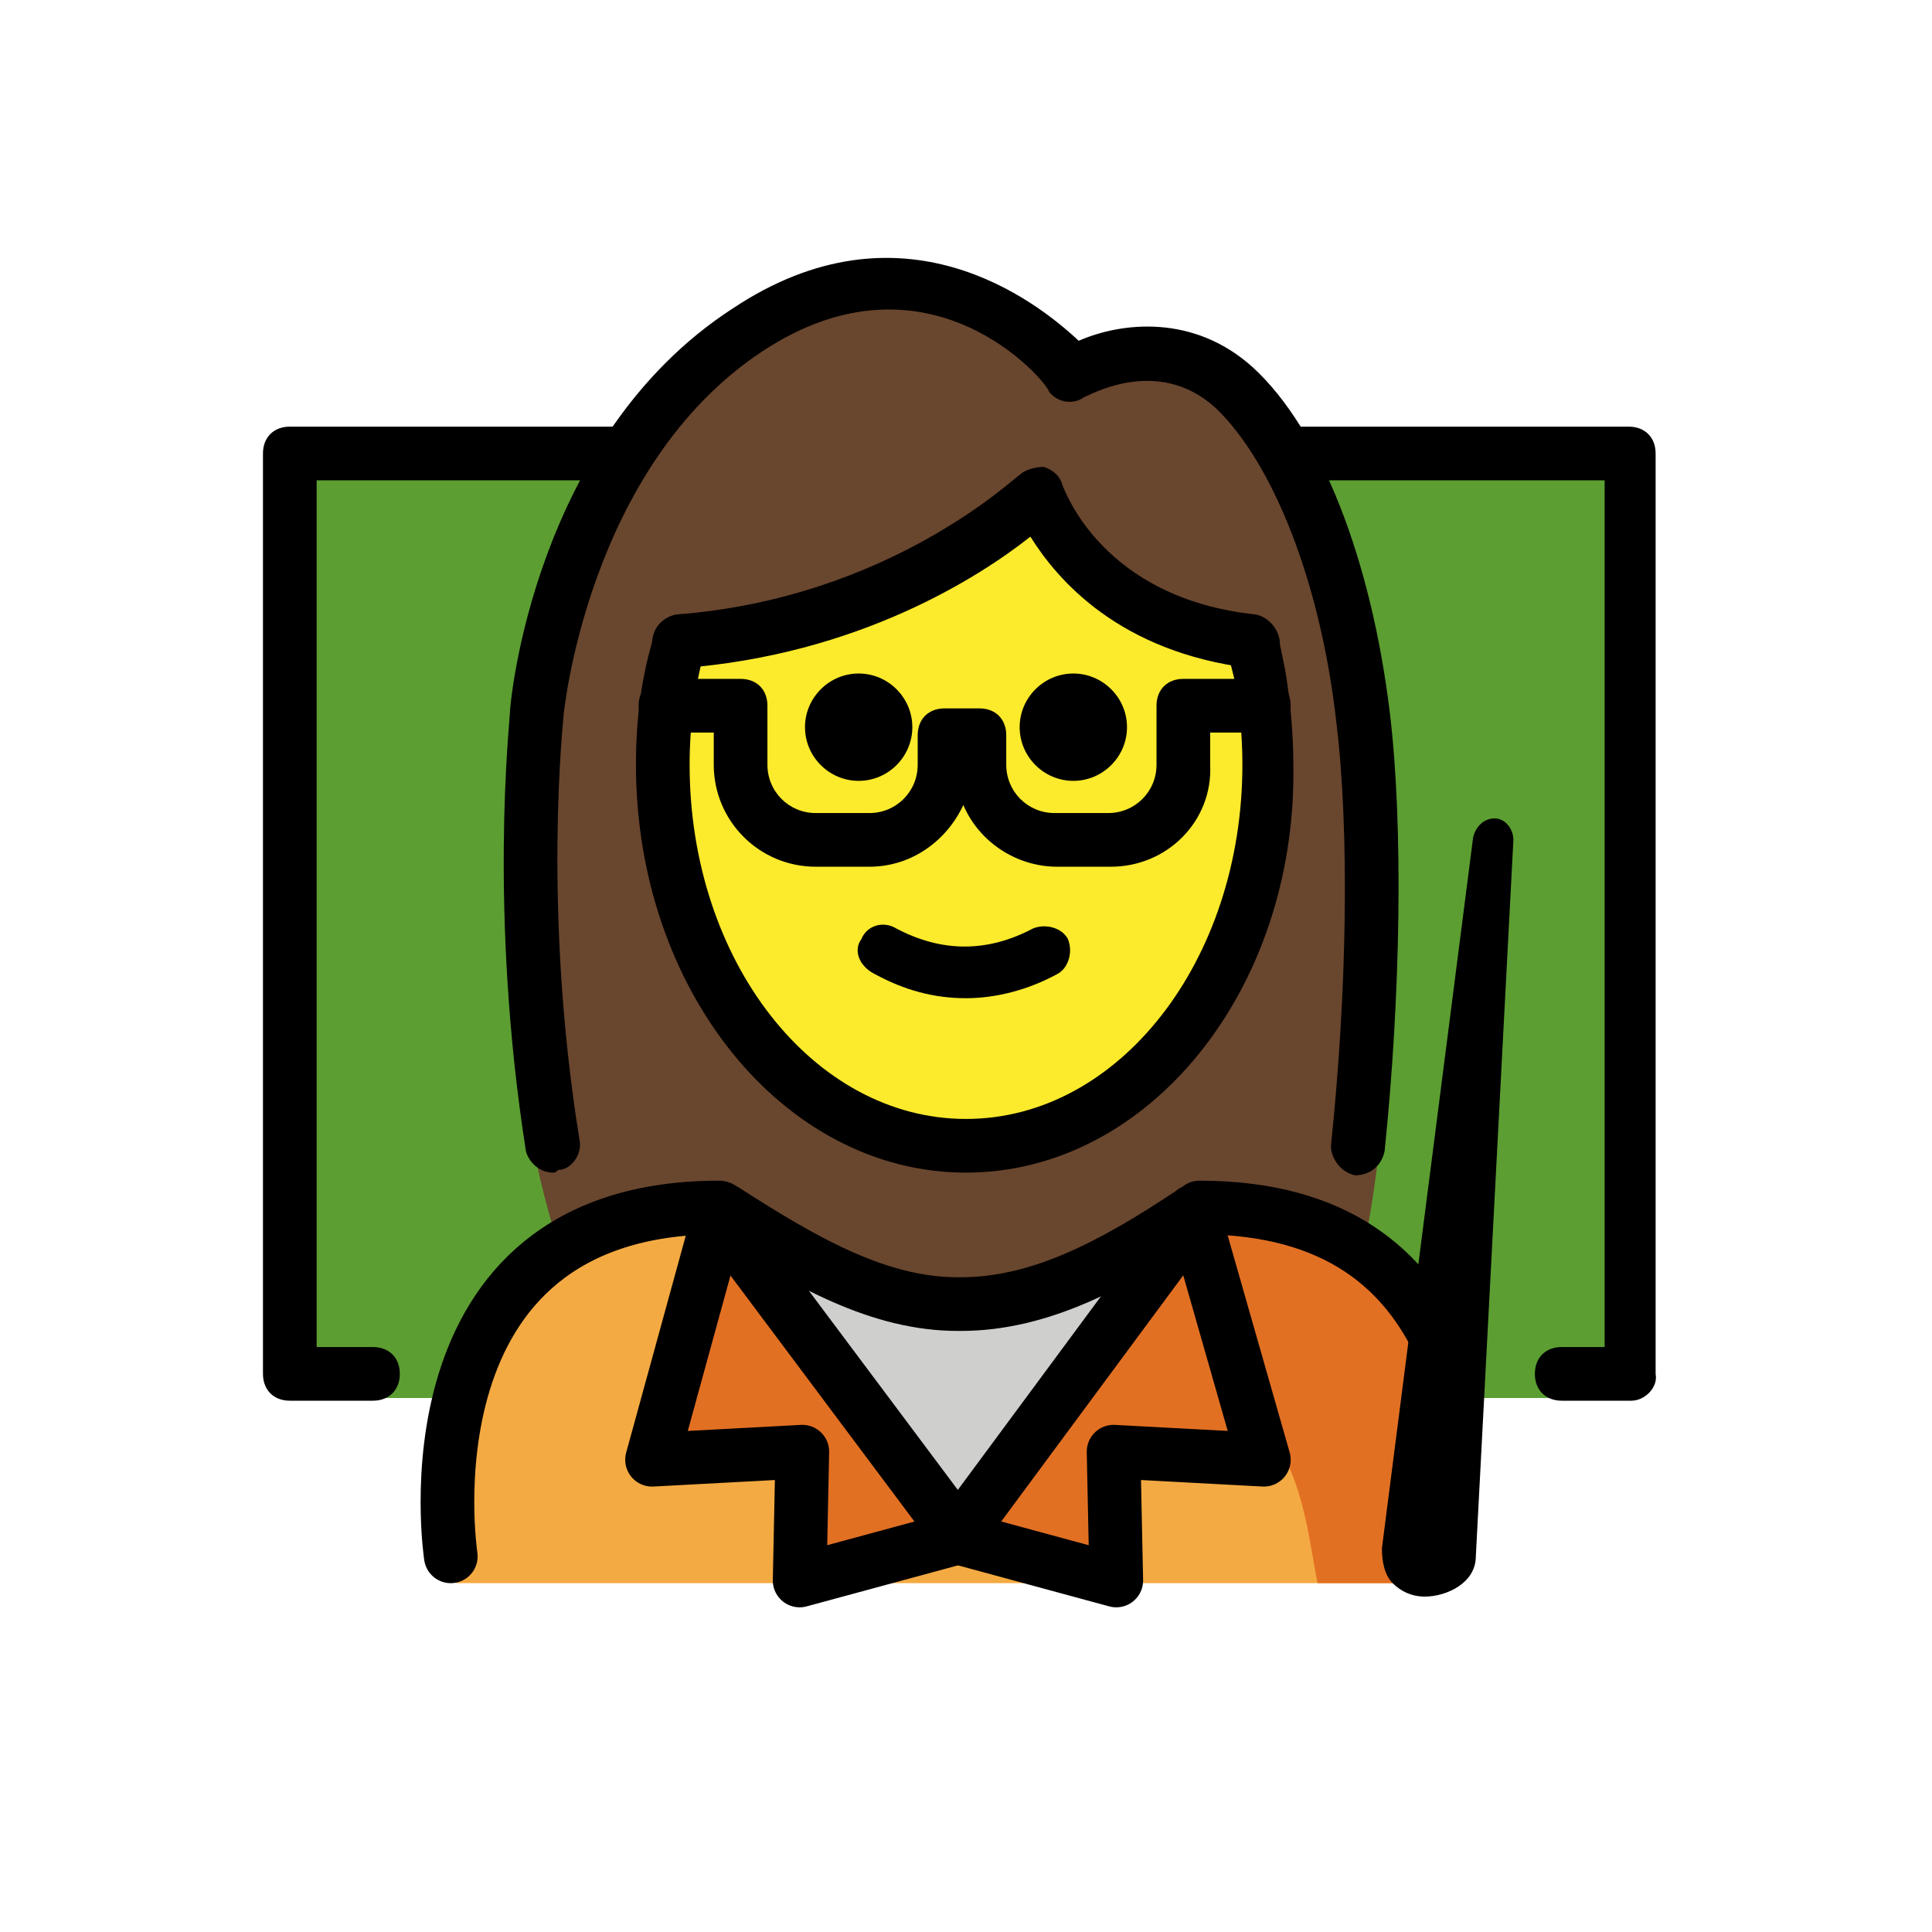 <?xml version="1.0" encoding="utf-8"?>
<!-- Generator: Adobe Illustrator 21.1.0, SVG Export Plug-In . SVG Version: 6.00 Build 0)  -->
<svg version="1.1" id="emoji" xmlns="http://www.w3.org/2000/svg" xmlns:xlink="http://www.w3.org/1999/xlink" x="0px" y="0px"
	 viewBox="0 0 72 72" enable-background="new 0 0 72 72" xml:space="preserve">
<g id="_xD83D__xDC69__x200D__xD83C__xDFEB__1_">
	<g>
		<polyline fill="#5C9E32" points="13.9,52.1 10.8,52.1 10.8,16.9 19.8,16.9 36.3,16.9 52,16.9 60.8,16.9 60.8,52.1 56.7,52.1 		"/>
	</g>
	<g>
		<path d="M60.8,52.2h-2.6c-0.6,0-1-0.4-1-1s0.4-1,1-1h1.6V17.9H11.8v32.3h2.1c0.6,0,1,0.4,1,1s-0.4,1-1,1h-3.1c-0.6,0-1-0.4-1-1
			V16.9c0-0.6,0.4-1,1-1h49.9c0.6,0,1,0.4,1,1v34.3C61.8,51.7,61.3,52.2,60.8,52.2z"/>
	</g>
	<g>
		<path fill="#69462E" d="M51.8,33.3c0-8.2-3.2-15.4-7.3-19.9c-1.3-1.5-4.5,0.4-4.5,0.4c-2.5-4.2-11.8-5.4-16.2,2.1
			c-2.6,4.6-4.6,10.6-4.7,17.3c-0.2,17.6,7.2,25.1,16,24.5C47.3,56.9,51.9,54.3,51.8,33.3z"/>
	</g>
	<g>
		<path fill="#FCEA2C" d="M46.8,28.5c0-1.7,0.8-4.3-0.6-4.7c-3.4-1-4.7-0.3-7.5-5.4c-4.7,2.7-4.4,4.7-13.9,5.5
			c-0.4,1.5-0.6,3-0.6,4.7c0,7.8,5.1,14.2,11.3,14.2C41.8,42.7,46.8,36.3,46.8,28.5z"/>
	</g>
	<g>
		<path fill="#F4AA42" d="M54.4,59c0,0,2.4-14.2-9.6-14.2c-3.2,2.1-5.9,3.6-9,3.6H36c-3.1,0-5.8-1.5-9-3.6C15,44.8,17,59,17,59"/>
	</g>
	<g>
		<path d="M42,27.1c0,1.1-0.9,2-2,2s-2-0.9-2-2c0-1.1,0.9-2,2-2S42,26,42,27.1"/>
	</g>
	<g>
		<path d="M34,27.1c0,1.1-0.9,2-2,2c-1.1,0-2-0.9-2-2c0-1.1,0.9-2,2-2C33.1,25.1,34,26,34,27.1"/>
	</g>
	<g>
		<path d="M36,37.2c-1.2,0-2.3-0.3-3.4-0.9C32,36,31.8,35.4,32.1,35c0.2-0.5,0.8-0.7,1.3-0.4c1.7,0.9,3.4,0.9,5.1,0
			c0.5-0.2,1.1,0,1.3,0.4c0.2,0.5,0,1.1-0.4,1.3C38.3,36.9,37.1,37.2,36,37.2z"/>
	</g>
	<g>
		<path d="M36,43.7c-6.8,0-12.3-6.8-12.3-15.2c0-1.7,0.2-3.3,0.7-4.9l1.9,0.5c-0.4,1.4-0.6,2.9-0.6,4.4c0,7.3,4.6,13.2,10.3,13.2
			c5.7,0,10.3-5.9,10.3-13.2c0-1.1-0.1-2.1-0.3-3.2c-0.1-0.4-0.2-0.8-0.3-1.2l1.9-0.5c0.1,0.4,0.2,0.9,0.3,1.4
			c0.2,1.2,0.3,2.4,0.3,3.6C48.3,36.9,42.8,43.7,36,43.7z"/>
	</g>
	<g>
		<path fill="none" stroke="#000100" stroke-width="2" stroke-linecap="round" stroke-linejoin="round" stroke-miterlimit="10" d="
			M27.5,25.1"/>
	</g>
	<g>
		<path d="M41.4,32.3h-2c-1.5,0-2.9-0.9-3.5-2.3c-0.6,1.3-1.9,2.3-3.5,2.3h-2c-2.1,0-3.8-1.7-3.8-3.8v-1.2h-1.8c-0.6,0-1-0.4-1-1
			c0-0.6,0.4-1,1-1h2.8c0.6,0,1,0.4,1,1v2.2c0,1,0.8,1.8,1.8,1.8h2c1,0,1.8-0.8,1.8-1.8v-1.1c0-0.6,0.4-1,1-1h1.3c0.6,0,1,0.4,1,1
			v1.1c0,1,0.8,1.8,1.8,1.8h2c1,0,1.8-0.8,1.8-1.8v-2.2c0-0.6,0.4-1,1-1h3c0.6,0,1,0.4,1,1c0,0.6-0.4,1-1,1h-2v1.2
			C45.2,30.6,43.5,32.3,41.4,32.3z"/>
	</g>
	<g>
		<path d="M46.7,24.9c0,0-0.1,0-0.1,0c-4.9-0.6-7.2-3.3-8.2-4.9c-1.9,1.5-6.4,4.4-13,4.9c-0.6,0-1-0.4-1.1-0.9c0-0.6,0.4-1,0.9-1.1
			c8-0.6,12.7-5.2,12.8-5.2c0.2-0.2,0.6-0.3,0.9-0.3c0.3,0.1,0.6,0.3,0.7,0.7c0.1,0.2,1.5,4.2,7.2,4.8c0.5,0.1,0.9,0.6,0.9,1.1
			C47.6,24.5,47.2,24.9,46.7,24.9z"/>
	</g>
	<g>
		<path d="M20.6,43.7c-0.5,0-0.9-0.4-1-0.8c-1.4-8.9-0.6-16-0.6-16.3c0-0.4,0.9-10.3,8.3-15.1c6.3-4.2,11.3-0.3,12.9,1.2
			c1.6-0.7,4.3-1,6.5,1c2.5,2.3,4.4,7.1,5.1,12.9c0.5,4.2,0.4,10.5-0.2,16.3c-0.1,0.5-0.5,0.9-1.1,0.9c-0.5-0.1-0.9-0.6-0.9-1.1
			c0.6-5.7,0.7-11.7,0.2-15.8c-0.6-5.3-2.4-9.7-4.5-11.7c-2.2-2-4.8-0.4-4.9-0.4c-0.4,0.3-1,0.2-1.3-0.2C39,14.2,34.6,9,28.4,13.1
			C21.9,17.4,21,26.6,21,26.7c0,0.1-0.8,7.2,0.6,15.8c0.1,0.5-0.3,1.1-0.8,1.1C20.7,43.7,20.7,43.7,20.6,43.7z"/>
	</g>
	<g>
		<path fill="#E27023" d="M42,50.1c6.4,1.7,6.5,5.8,7.1,8.9c4.2,0,5.1,0,5.1,0s1.9-12.7-9-13.3c-0.3,0-0.6,0-1,0"/>
	</g>
	<g id="XMLID_6_">
		<g>
			<polygon fill="#E27023" points="44.5,45.3 47.1,54.4 41.5,54.1 41.6,58.9 35.7,57.3 35.8,57.3 35.7,57.2 			"/>
			<path fill="#CFCFCE" d="M44.4,45.2l0.1,0.2l-8.8,11.8l-8.8-11.8l0.2-0.2c3.1,2,5.8,3.5,8.7,3.5h0.1
				C38.8,48.6,41.4,47.2,44.4,45.2z"/>
			<polygon fill="#E27023" points="35.7,57.2 35.6,57.3 35.7,57.3 29.8,58.9 29.9,54.1 24.3,54.4 26.8,45.3 			"/>
		</g>
		<g>
			<path fill="none" stroke="#000000" stroke-width="2" stroke-linecap="round" stroke-linejoin="round" stroke-miterlimit="10" d="
				M16.8,58c0,0-2-13,10-13c0.1,0,0.1,0.1,0.2,0.1c3.1,2,5.8,3.5,8.7,3.5h0.1c2.9,0,5.6-1.4,8.6-3.4c0.1-0.1,0.2-0.1,0.3-0.2
				c5.2,0,7.7,2.4,9,5.2"/>
			
				<polygon fill="none" stroke="#000000" stroke-width="2" stroke-linecap="round" stroke-linejoin="round" stroke-miterlimit="10" points="
				35.7,57.2 35.8,57.3 35.7,57.3 29.8,58.9 29.9,54.1 24.3,54.4 26.8,45.3 			"/>
			
				<polygon fill="none" stroke="#000000" stroke-width="2" stroke-linecap="round" stroke-linejoin="round" stroke-miterlimit="10" points="
				35.7,57.2 35.6,57.3 35.7,57.3 41.6,58.9 41.5,54.1 47.1,54.4 44.5,45.3 			"/>
		</g>
	</g>
	<g>
		<path d="M53.1,58.8c-0.5,0-0.9-0.4-0.8-1l3.4-26.5L54.3,58C54.2,58.4,53.6,58.8,53.1,58.8L53.1,58.8z"/>
		<path d="M53.1,59.5c-0.5,0-0.9-0.2-1.2-0.5c-0.3-0.3-0.4-0.8-0.4-1.3l3.4-26.5c0.1-0.4,0.4-0.7,0.8-0.7c0.4,0,0.7,0.4,0.7,0.8
			L55,58C55,59,53.9,59.5,53.1,59.5z M53.9,51.6l-0.8,6.3l0.1,0.1c0.1,0,0.3-0.1,0.4-0.2L53.9,51.6z"/>
	</g>
</g>
</svg>
